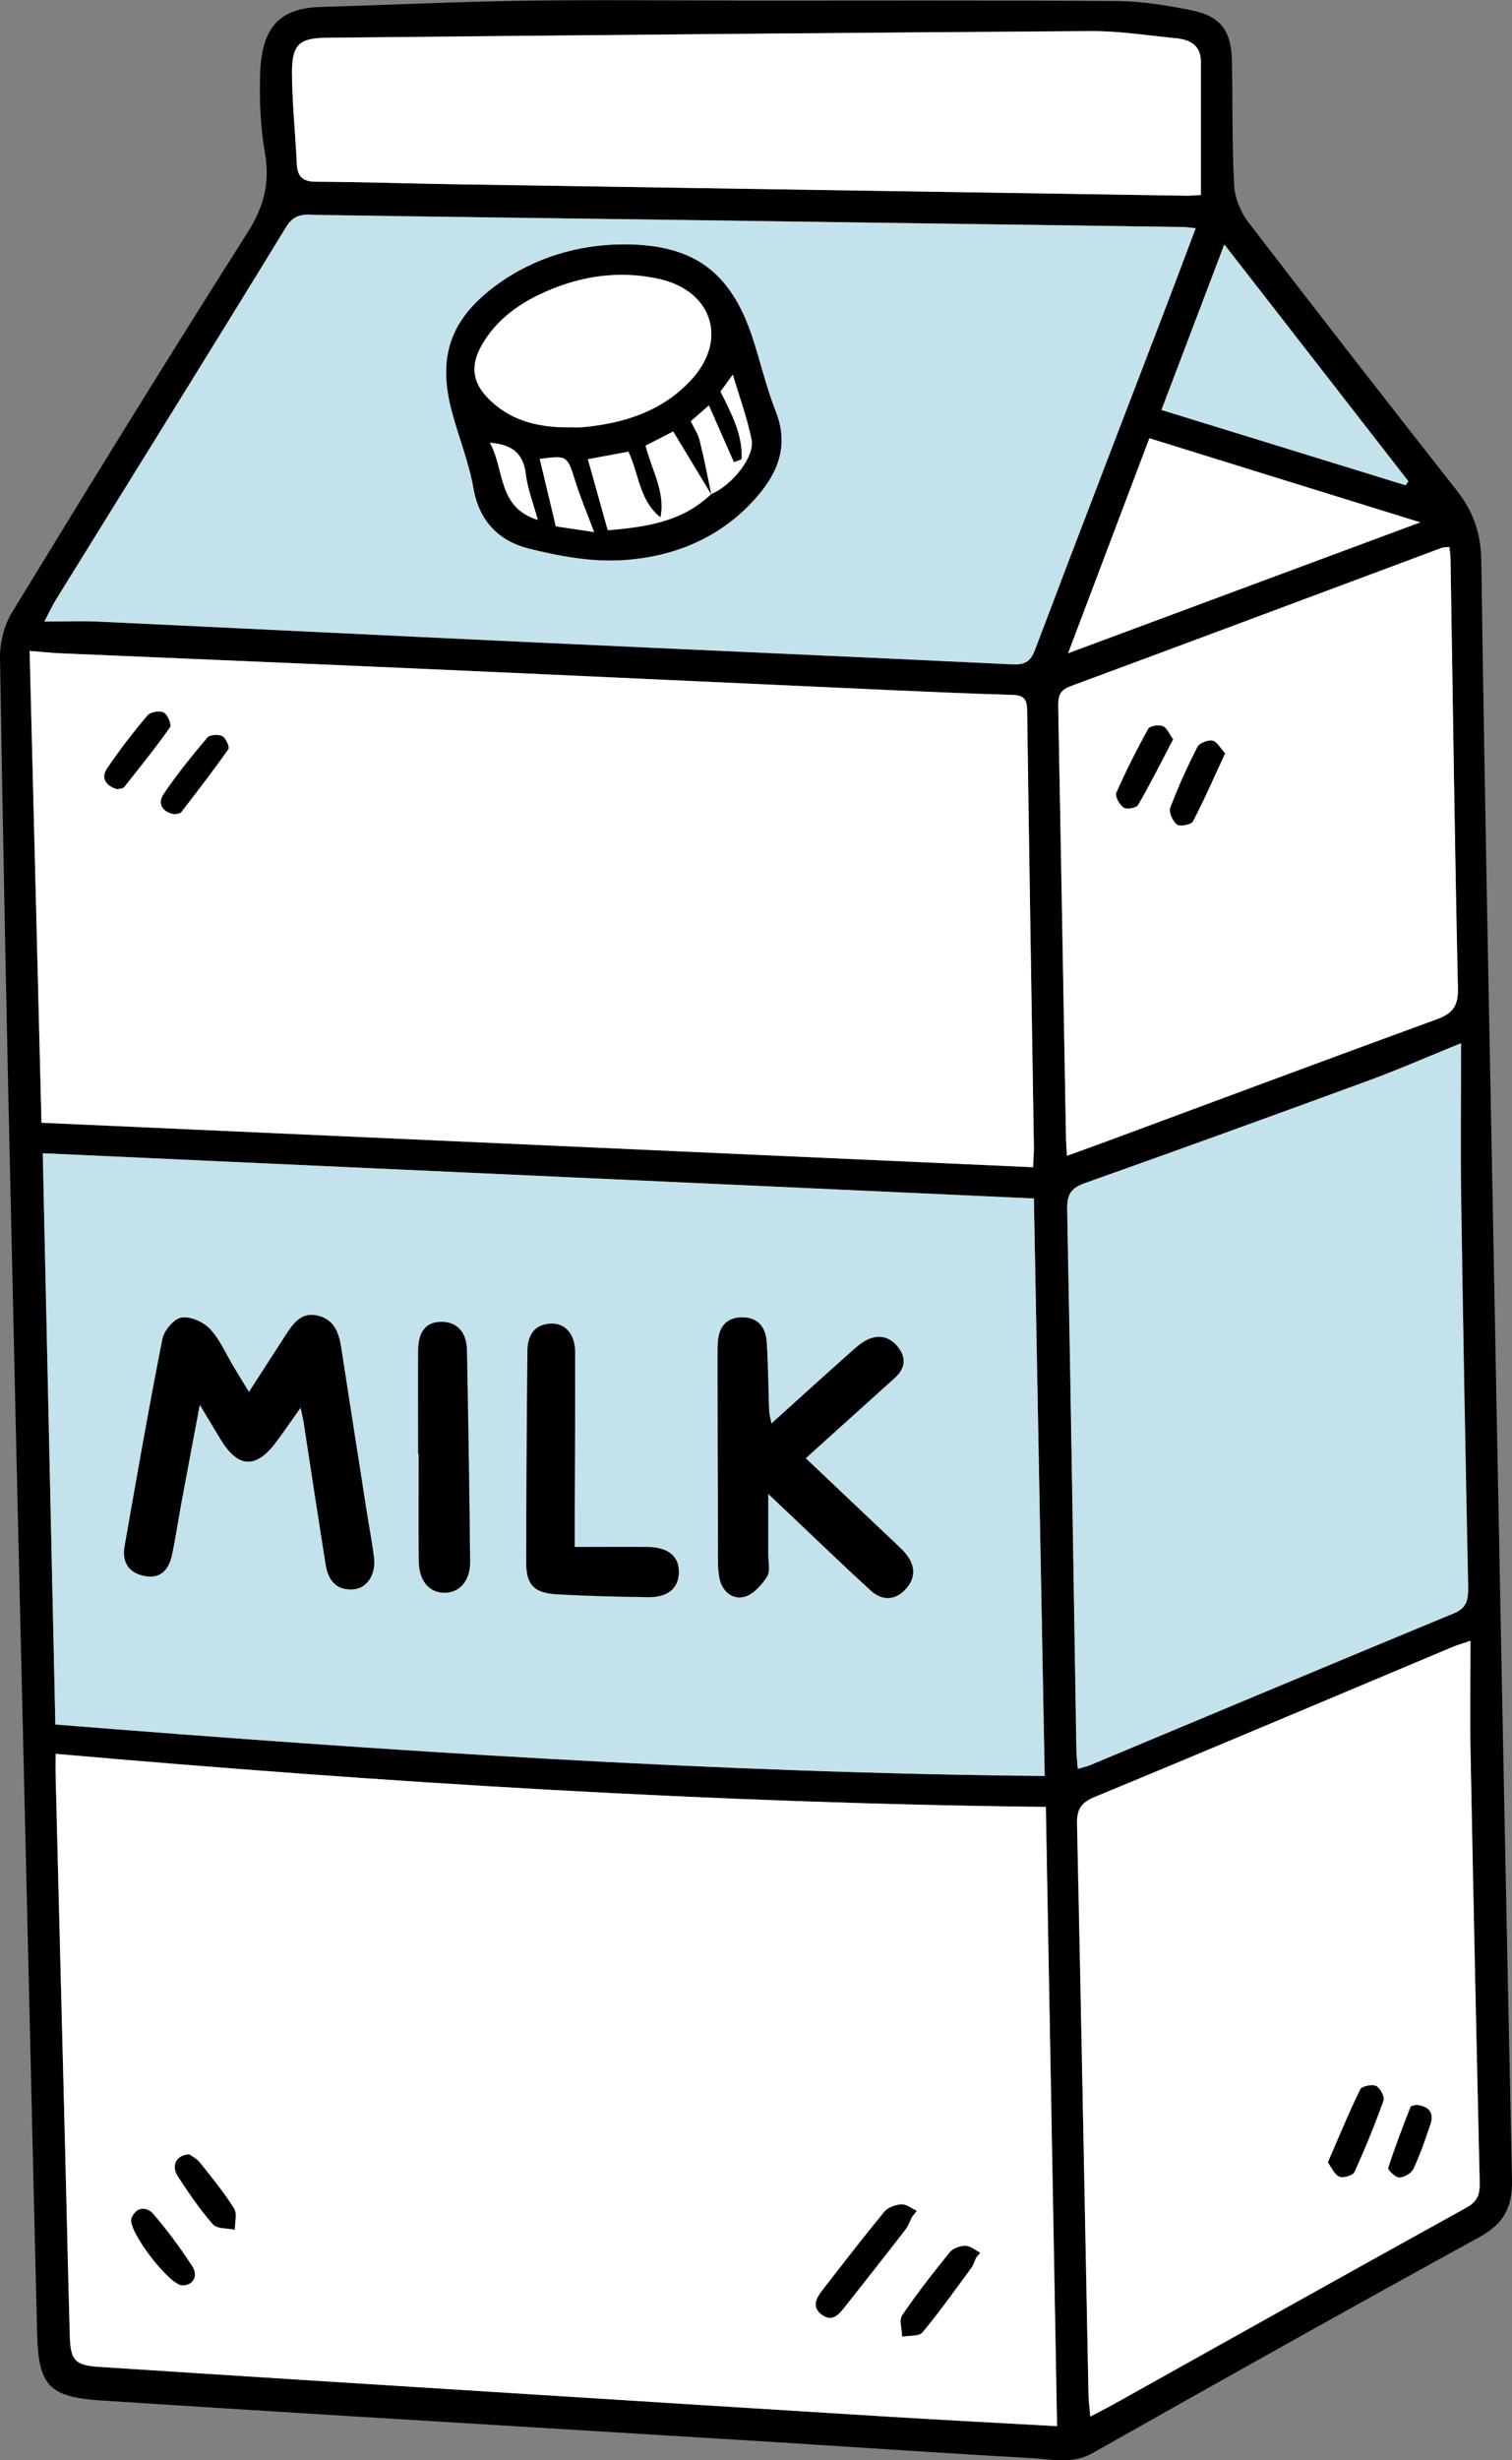 <?xml version="1.0" encoding="UTF-8"?>
<svg id="Layer_2" data-name="Layer 2" xmlns="http://www.w3.org/2000/svg" viewBox="0 0 142.85 232.3">
  <rect x="0" y="0" width="142.85" height="232.3" fill="#808080" stroke="none"/>
  <defs>
    <style>
      .cls-1 {
        fill: #c3e2ec;
      }

      .cls-1, .cls-2, .cls-3 {
        stroke-width: 0px;
      }

      .cls-2 {
        fill: #000;
      }

      .cls-3 {
        fill: #fff;
      }
    </style>
  </defs>
  <g id="Layer_1-2" data-name="Layer 1">
    <g>
      <path class="cls-2" d="M69.48.06c12.03,0,24.07-.04,36.1.04,2.32.02,4.66.41,6.94.86,2.79.55,3.82,1.93,3.87,4.8.08,3.91,0,7.83.21,11.74.06,1.17.59,2.49,1.31,3.44,6.54,8.53,13.14,17,19.78,25.45,1.54,1.97,2.23,4.04,2.26,6.59.28,19.92.68,39.84,1.06,59.76.59,31.02,1.17,62.04,1.84,93.05.06,2.62-.78,4.18-3.1,5.45-12.23,6.71-24.4,13.53-36.54,20.39-1.95,1.1-3.88.56-5.8.46-8.63-.47-17.25-1.08-25.88-1.61-13.17-.81-26.35-1.6-39.52-2.41-7.46-.46-14.92-.93-22.38-1.41-4.97-.32-6-1.35-6.12-6.32-.28-11.1-.53-22.2-.79-33.29-.54-23.24-1.11-46.49-1.62-69.73C.67,98.89.3,80.5,0,62.1c-.02-1.43.39-3.06,1.13-4.27,7.33-12.01,14.71-23.99,22.25-35.86,1.55-2.43,2.14-4.71,1.65-7.53-.43-2.46-.53-5.01-.45-7.5.13-4.18,1.7-6.16,5.65-6.28,6.42-.19,12.84-.49,19.26-.59,6.66-.1,13.32-.02,19.98-.02,0,0,0,.02,0,.03ZM99.86,229.08c-.35-19.58-.7-38.9-1.06-58.47-31.28-.35-62.37-2.29-93.55-5.01,0,.78-.01,1.41,0,2.04.3,11.8.61,23.6.9,35.4.15,5.84.27,11.68.44,17.52.07,2.3.49,2.77,2.76,2.92,12.47.81,24.95,1.59,37.42,2.38,12.36.78,24.72,1.56,37.08,2.32,5.24.32,10.48.59,16,.9ZM97.68,113.16c-31.31-1.43-62.43-2.84-93.64-4.27.39,17.8.79,35.78,1.19,53.94,31.13,2.47,62.2,4.56,93.47,4.86-.34-18.35-.68-36.44-1.02-54.53ZM97.6,110.21c.05-1.03.09-1.43.08-1.83-.22-13.79-.45-27.58-.64-41.37-.02-1.1-.42-1.38-1.44-1.4-3.85-.11-7.71-.27-11.56-.45-14.42-.65-28.83-1.33-43.25-1.97-11.67-.52-23.35-1-35.02-1.5-.91-.04-1.83-.14-2.97-.23.37,14.82.74,29.45,1.12,44.55,31.22,1.4,62.36,2.79,93.68,4.2ZM112.97,21.54c-.52-.05-.85-.1-1.18-.11-15.66-.22-31.31-.44-46.97-.66-11.57-.16-23.13-.3-34.7-.48-1.21-.02-2.23-.27-3.09,1.14-7.19,11.76-14.48,23.45-21.73,35.16-.35.56-.62,1.16-1.11,2.09,1.93,0,3.45-.06,4.96,0,13.59.64,27.19,1.31,40.78,1.94,15.23.71,30.46,1.37,45.69,2.1,1.18.06,1.73-.21,2.17-1.38,4.08-10.81,8.24-21.58,12.37-32.37.93-2.43,1.84-4.88,2.81-7.44ZM138.93,154.91c-.77.26-1.21.38-1.62.55-11.29,4.74-22.57,9.53-33.9,14.2-1.34.55-1.69,1.22-1.66,2.58.39,17.93.73,35.86,1.08,53.79.01.62.1,1.24.17,2.12.83-.43,1.45-.73,2.05-1.07,11.16-6.23,22.31-12.48,33.5-18.66,1.08-.6,1.27-1.29,1.24-2.38-.31-13.43-.6-26.87-.86-40.3-.07-3.54-.01-7.09-.01-10.85ZM138.03,98.5c-3.29,1.34-5.96,2.51-8.69,3.51-8.92,3.28-17.86,6.52-26.82,9.69-1.34.47-1.71,1.09-1.68,2.5.33,16.99.59,33.99.87,50.98,0,.56.08,1.12.13,1.83.5-.15.83-.21,1.14-.34,11.46-4.79,22.92-9.59,34.4-14.35,1.25-.52,1.36-1.33,1.34-2.47-.25-12.2-.48-24.41-.66-36.61-.07-4.78-.01-9.57-.01-14.75ZM100.8,109.13c1.48-.54,2.73-.98,3.97-1.44,10.33-3.83,20.65-7.68,31-11.46,1.46-.53,2.01-1.23,1.97-2.89-.3-13.54-.48-27.09-.7-40.63,0-.33-.06-.67-.11-1.07-.31.04-.55.03-.75.1-11.69,4.36-23.38,8.74-35.08,13.07-1.09.4-1.14,1.1-1.12,2.03.25,13.49.49,26.97.73,40.46,0,.52.05,1.04.09,1.83ZM113.45,18.41c0-4.31,0-8.45,0-12.58,0-1.6-1.05-2.1-2.39-2.23-2.67-.26-5.35-.68-8.03-.67-24.07.16-48.15.39-72.22.63-2.56.03-3.24.67-3.23,3.29,0,2.86.33,5.71.45,8.57.05,1.22.53,1.72,1.81,1.73,4.38.03,8.76.17,13.15.24,23.02.37,46.05.73,69.07,1.08.4,0,.8-.04,1.38-.07ZM134.18,49.32c-8.79-2.73-17.13-5.32-25.59-7.94-2.55,6.75-5.04,13.32-7.68,20.3,11.18-4.15,21.98-8.16,33.27-12.36ZM132.8,45.82c.09-.13.17-.25.26-.38-5.72-7.36-11.44-14.72-17.39-22.36-2.06,5.42-3.97,10.45-5.94,15.63,7.79,2.4,15.43,4.76,23.07,7.11Z"/>
      <path class="cls-3" d="M99.86,229.08c-5.52-.31-10.76-.58-16-.9-12.36-.76-24.72-1.54-37.08-2.32-12.47-.79-24.95-1.56-37.42-2.38-2.28-.15-2.7-.61-2.76-2.92-.17-5.84-.29-11.68-.44-17.52-.3-11.8-.61-23.6-.9-35.4-.02-.63,0-1.26,0-2.04,31.18,2.73,62.26,4.66,93.55,5.01.35,19.56.7,38.88,1.06,58.47ZM86.17,209.31c.15-.19.29-.37.44-.56-.48-.22-.96-.63-1.43-.61-.56.03-1.28.28-1.62.69-2.01,2.43-3.93,4.93-5.86,7.42-.56.73-1.03,1.56-.07,2.29.98.74,1.6,0,2.17-.71,1.91-2.43,3.83-4.86,5.73-7.3.28-.36.43-.81.64-1.22ZM92.2,213.2c.13-.17.27-.33.4-.5-.46-.23-.92-.63-1.39-.64-.49,0-1.17.22-1.46.59-1.57,1.93-3.11,3.9-4.51,5.96-.31.46-.02,1.33,0,2.01.65-.12,1.58,0,1.91-.4,1.63-1.96,3.11-4.04,4.62-6.1.2-.27.29-.61.43-.92ZM17.88,203.42c-1.27.07-1.71,1.1-1.05,2.11,1.02,1.55,2.07,3.1,3.29,4.49.39.44,1.36.36,2.06.51,0-.68.23-1.51-.07-2-.96-1.52-2.1-2.92-3.22-4.33-.3-.38-.78-.61-1.01-.78ZM17.22,215.78c1.01.01,1.55-.88.92-1.83-1.11-1.69-2.31-3.33-3.62-4.86-.65-.76-1.62-.76-2.09.34-.46,1.08,3.56,6.34,4.79,6.35Z"/>
      <path class="cls-1" d="M97.68,113.16c.34,18.08.68,36.18,1.02,54.53-31.26-.3-62.33-2.38-93.47-4.86-.4-18.15-.8-36.13-1.19-53.94,31.21,1.42,62.33,2.84,93.64,4.27ZM23.52,131.43c-.51-.85-.99-1.62-1.46-2.4-.72-1.2-1.28-2.55-2.22-3.54-.62-.66-1.85-1.21-2.69-1.07-.71.11-1.64,1.21-1.79,2-1.29,6.52-2.43,13.07-3.58,19.61-.26,1.49.41,2.52,1.95,2.79,1.56.27,2.25-.72,2.53-2.04.34-1.6.58-3.21.87-4.82.55-2.97,1.11-5.93,1.75-9.32.8,1.32,1.37,2.26,1.93,3.2,1.67,2.8,3.38,2.9,5.31.29.71-.95,1.38-1.93,2.29-3.22.16.75.24,1.07.29,1.39.7,4.5,1.37,9,2.09,13.49.23,1.42,1,2.4,2.59,2.28,1.3-.1,2.15-1.4,1.96-3-.17-1.39-.44-2.76-.66-4.15-.82-5.24-1.64-10.48-2.45-15.73-.22-1.41-.7-2.64-2.27-2.97-1.48-.31-2.23.7-2.91,1.77-1.14,1.76-2.27,3.52-3.52,5.45ZM76.11,137.68c2.9-2.61,5.67-5.11,8.44-7.61.92-.83,1.08-1.81.34-2.8-.75-1.01-1.79-1.33-2.94-.78-.62.29-1.15.79-1.67,1.25-2.43,2.17-4.84,4.35-7.41,6.67-.1-.56-.2-.89-.22-1.23-.08-2.16-.09-4.32-.23-6.48-.09-1.36-.8-2.34-2.32-2.32-1.5.01-2.19.92-2.28,2.34-.04.52-.03,1.05-.03,1.58.01,5.96.02,11.91.04,17.87,0,.93-.04,1.88.13,2.79.23,1.24,1.17,2.1,2.36,1.8.83-.21,1.62-1.1,2.13-1.89.33-.5.12-1.36.12-2.06,0-1.77,0-3.53,0-5.77,1.01.95,1.59,1.51,2.18,2.06,2.5,2.36,4.98,4.76,7.52,7.08,1.06.97,2.28.94,3.27-.13.97-1.04.94-2.22.04-3.33-.29-.36-.64-.68-.98-1-2.79-2.65-5.58-5.29-8.5-8.05ZM54.3,146.07c0-1.36,0-2.34,0-3.32.01-5.02.05-10.05.04-15.07,0-1.69-.94-2.77-2.32-2.69-1.62.09-2.17,1.2-2.18,2.64-.05,6.66-.12,13.32-.11,19.98,0,2.06.77,2.81,2.9,2.93,2.86.16,5.72.23,8.58.27,1.87.03,2.87-.82,2.93-2.28.06-1.54-.98-2.43-2.93-2.45-2.21-.03-4.42,0-6.9,0ZM39.51,137.29h.06c0,3.38-.03,6.77.01,10.15.02,1.88,1.03,2.99,2.51,2.95,1.38-.04,2.35-1.17,2.33-2.95-.07-6.65-.17-13.29-.3-19.94-.03-1.71-.94-2.66-2.36-2.68-1.45-.02-2.22.87-2.24,2.68-.02,3.27,0,6.53,0,9.8Z"/>
      <path class="cls-3" d="M97.6,110.21c-31.32-1.4-62.47-2.8-93.68-4.2-.38-15.11-.75-29.73-1.12-44.55,1.14.09,2.06.19,2.97.23,11.67.5,23.35.98,35.02,1.5,14.42.64,28.83,1.32,43.25,1.97,3.85.17,7.7.34,11.56.45,1.02.03,1.43.3,1.44,1.4.19,13.79.42,27.58.64,41.37,0,.4-.04.8-.08,1.83ZM16.5,76.88c.2-.06.51-.06.62-.2,1.52-1.96,3.03-3.92,4.45-5.95.14-.2-.24-1.04-.58-1.22-.36-.19-1.17-.13-1.4.14-1.45,1.73-2.89,3.48-4.14,5.35-.57.85-.14,1.68,1.05,1.88ZM11.06,74.51c.22-.06.54-.04.66-.19,1.48-1.86,2.97-3.71,4.34-5.65.17-.24-.22-1.2-.59-1.4-.37-.2-1.25-.05-1.52.27-1.35,1.6-2.64,3.27-3.81,5-.62.92-.15,1.64.93,1.96Z"/>
      <path class="cls-1" d="M112.97,21.54c-.97,2.57-1.88,5.01-2.81,7.44-4.13,10.79-8.29,21.57-12.37,32.37-.44,1.16-1,1.43-2.17,1.38-15.23-.73-30.46-1.39-45.69-2.1-13.59-.63-27.19-1.31-40.78-1.94-1.51-.07-3.03,0-4.96,0,.49-.92.76-1.53,1.11-2.09,7.25-11.72,14.54-23.41,21.73-35.16.86-1.41,1.89-1.16,3.09-1.14,11.57.18,23.13.32,34.7.48,15.66.22,31.31.44,46.97.66.33,0,.66.06,1.18.11ZM58.98,23.08c-4.33,0-8.48,1.28-11.84,3.67-4.58,3.27-5.89,6.88-4.4,12.29.65,2.36,1.58,4.66,1.99,7.06.55,3.13,2.44,4.99,5.23,5.69,2.84.71,5.87,1.26,8.76,1.1,4.95-.29,9.43-2.12,12.8-6.01,2.04-2.35,3-4.9,1.75-8.05-.9-2.27-1.44-4.68-2.21-7-2.06-6.2-5.59-8.74-12.09-8.75Z"/>
      <path class="cls-3" d="M138.93,154.91c0,3.76-.06,7.31.01,10.85.26,13.43.55,26.87.86,40.3.02,1.08-.16,1.78-1.24,2.38-11.19,6.18-22.34,12.43-33.5,18.66-.6.33-1.21.63-2.05,1.07-.07-.88-.16-1.5-.17-2.12-.36-17.93-.69-35.86-1.08-53.79-.03-1.36.32-2.03,1.66-2.58,11.32-4.68,22.6-9.46,33.9-14.2.41-.17.85-.29,1.62-.55ZM125.46,204.16c.34.46.6,1.13,1.07,1.35.35.17,1.28-.1,1.43-.42,1.01-2.21,1.93-4.47,2.75-6.75.13-.36-.32-1.19-.7-1.38-.37-.18-1.34.02-1.49.33-1.07,2.18-1.99,4.44-3.05,6.87ZM133.85,198.75c-.17.06-.53.08-.58.21-.74,1.9-1.48,3.81-2.1,5.75-.06.19.69.9,1.05.89.46-.01,1.13-.41,1.32-.81.63-1.36,1.13-2.8,1.61-4.23.35-1.06-.13-1.67-1.29-1.8Z"/>
      <path class="cls-1" d="M138.03,98.5c0,5.18-.06,9.97.01,14.75.18,12.2.41,24.41.66,36.61.02,1.14-.09,1.96-1.34,2.47-11.48,4.75-22.93,9.56-34.4,14.35-.3.13-.63.19-1.14.34-.05-.71-.12-1.27-.13-1.83-.28-16.99-.53-33.99-.87-50.98-.03-1.41.35-2.03,1.68-2.5,8.96-3.18,17.9-6.42,26.82-9.69,2.73-1,5.39-2.17,8.69-3.51Z"/>
      <path class="cls-3" d="M100.8,109.13c-.04-.79-.08-1.31-.09-1.83-.24-13.49-.47-26.97-.73-40.46-.02-.94.03-1.63,1.12-2.03,11.7-4.33,23.39-8.71,35.08-13.07.2-.08.44-.06.75-.1.04.4.1.73.11,1.07.22,13.54.4,27.09.7,40.63.04,1.66-.51,2.35-1.97,2.89-10.35,3.78-20.67,7.63-31,11.46-1.24.46-2.49.91-3.97,1.44ZM115.74,71.13c-.45-.48-.76-1.12-1.19-1.2-.43-.09-1.23.23-1.42.6-.95,1.86-1.82,3.78-2.56,5.73-.16.42.23,1.28.63,1.58.28.22,1.34.01,1.5-.29,1.07-2.05,2-4.19,3.04-6.43ZM110.83,69.8c-.36-.49-.57-1.08-.96-1.23-.38-.15-1.22-.03-1.37.24-1.09,1.97-2.12,3.98-3.02,6.05-.14.33.3,1.12.69,1.39.28.2,1.19.04,1.35-.24,1.16-2,2.19-4.07,3.32-6.21Z"/>
      <path class="cls-3" d="M113.45,18.41c-.58.03-.98.08-1.38.07-23.02-.36-46.05-.72-69.07-1.08-4.38-.07-8.76-.22-13.15-.24-1.28,0-1.76-.51-1.81-1.73-.13-2.86-.44-5.71-.45-8.57,0-2.62.66-3.27,3.23-3.29,24.07-.24,48.15-.47,72.22-.63,2.67-.02,5.35.41,8.03.67,1.33.13,2.39.63,2.39,2.23,0,4.14,0,8.28,0,12.58Z"/>
      <path class="cls-3" d="M134.18,49.32c-11.3,4.2-22.09,8.2-33.27,12.36,2.64-6.98,5.13-13.55,7.68-20.3,8.47,2.63,16.8,5.22,25.59,7.94Z"/>
      <path class="cls-1" d="M132.8,45.82c-7.64-2.35-15.28-4.71-23.07-7.11,1.97-5.18,3.88-10.21,5.94-15.63,5.95,7.65,11.67,15.01,17.39,22.36-.09.13-.17.25-.26.38Z"/>
      <path class="cls-2" d="M86.17,209.31c-.21.41-.37.86-.64,1.22-1.89,2.45-3.81,4.87-5.73,7.3-.57.72-1.19,1.45-2.17.71-.96-.73-.5-1.56.07-2.29,1.93-2.49,3.86-4.99,5.86-7.42.34-.41,1.06-.66,1.62-.69.46-.02.95.39,1.43.61-.15.19-.29.37-.44.56Z"/>
      <path class="cls-2" d="M92.2,213.2c-.14.31-.23.66-.43.92-1.51,2.05-2.99,4.14-4.62,6.1-.33.39-1.26.28-1.91.4-.01-.68-.31-1.55,0-2.01,1.4-2.06,2.94-4.03,4.51-5.96.3-.37.97-.6,1.46-.59.47,0,.92.41,1.39.64-.13.17-.27.33-.4.5Z"/>
      <path class="cls-2" d="M17.88,203.42c.23.17.71.4,1.01.78,1.12,1.41,2.27,2.81,3.22,4.33.31.49.06,1.32.07,2-.7-.16-1.68-.08-2.06-.51-1.22-1.39-2.27-2.94-3.29-4.49-.67-1.01-.23-2.04,1.05-2.11Z"/>
      <path class="cls-2" d="M17.22,215.78c-1.23-.01-5.25-5.27-4.79-6.35.47-1.1,1.43-1.11,2.09-.34,1.31,1.53,2.52,3.17,3.62,4.86.63.96.09,1.84-.92,1.83Z"/>
      <path class="cls-2" d="M23.52,131.43c1.24-1.92,2.38-3.68,3.52-5.45.69-1.06,1.44-2.08,2.91-1.77,1.57.33,2.05,1.56,2.27,2.97.81,5.24,1.63,10.49,2.45,15.73.22,1.38.49,2.76.66,4.15.19,1.6-.66,2.91-1.96,3-1.59.12-2.36-.86-2.59-2.28-.72-4.49-1.4-8.99-2.09-13.49-.05-.32-.13-.64-.29-1.39-.91,1.29-1.59,2.27-2.29,3.22-1.94,2.61-3.64,2.51-5.31-.29-.56-.94-1.13-1.87-1.93-3.2-.64,3.39-1.2,6.35-1.75,9.32-.3,1.61-.53,3.22-.87,4.82-.28,1.32-.97,2.31-2.53,2.04-1.54-.27-2.21-1.3-1.95-2.79,1.15-6.55,2.29-13.09,3.58-19.61.16-.79,1.09-1.89,1.79-2,.84-.14,2.07.41,2.69,1.07.94.99,1.5,2.34,2.22,3.54.47.78.94,1.56,1.46,2.4Z"/>
      <path class="cls-2" d="M76.11,137.68c2.91,2.76,5.7,5.4,8.5,8.05.34.32.69.64.98,1,.9,1.11.93,2.29-.04,3.33-.99,1.07-2.21,1.09-3.27.13-2.54-2.32-5.02-4.71-7.52-7.08-.59-.56-1.18-1.11-2.18-2.06,0,2.24,0,4,0,5.77,0,.7.21,1.56-.12,2.06-.51.78-1.3,1.67-2.13,1.89-1.19.3-2.12-.56-2.36-1.8-.17-.91-.13-1.86-.13-2.79-.02-5.96-.03-11.91-.04-17.87,0-.53,0-1.05.03-1.58.1-1.42.78-2.33,2.28-2.34,1.52-.01,2.23.96,2.32,2.32.15,2.15.15,4.32.23,6.48.01.33.11.66.22,1.23,2.57-2.32,4.98-4.51,7.41-6.67.52-.46,1.05-.96,1.67-1.25,1.15-.55,2.2-.23,2.94.78.74,1,.58,1.97-.34,2.8-2.77,2.5-5.54,5-8.44,7.61Z"/>
      <path class="cls-2" d="M54.3,146.07c2.47,0,4.69-.02,6.9,0,1.95.02,2.99.91,2.93,2.45-.05,1.47-1.06,2.31-2.93,2.28-2.86-.04-5.72-.11-8.58-.27-2.13-.12-2.89-.87-2.9-2.93,0-6.66.05-13.32.11-19.98.01-1.44.56-2.56,2.18-2.64,1.38-.08,2.32,1,2.32,2.69.02,5.02-.02,10.05-.04,15.07,0,.98,0,1.97,0,3.32Z"/>
      <path class="cls-2" d="M39.51,137.29c0-3.27-.02-6.53,0-9.8.01-1.81.78-2.7,2.24-2.68,1.42.02,2.33.96,2.36,2.68.13,6.65.23,13.29.3,19.94.02,1.78-.95,2.91-2.33,2.95-1.48.05-2.49-1.07-2.51-2.95-.04-3.38-.01-6.76-.01-10.15h-.06Z"/>
      <path class="cls-2" d="M16.5,76.88c-1.19-.2-1.62-1.03-1.05-1.88,1.25-1.87,2.69-3.63,4.14-5.35.23-.27,1.04-.33,1.4-.14.34.18.72,1.02.58,1.22-1.42,2.03-2.94,3.99-4.45,5.95-.11.15-.42.14-.62.2Z"/>
      <path class="cls-2" d="M11.06,74.51c-1.07-.32-1.55-1.04-.93-1.96,1.17-1.74,2.46-3.4,3.81-5,.27-.32,1.15-.47,1.52-.27.37.2.76,1.16.59,1.4-1.37,1.94-2.86,3.79-4.34,5.65-.12.14-.43.13-.66.19Z"/>
      <path class="cls-2" d="M58.98,23.08c6.51.01,10.04,2.55,12.09,8.75.77,2.32,1.31,4.73,2.21,7,1.24,3.15.29,5.69-1.75,8.05-3.37,3.89-7.85,5.72-12.8,6.01-2.9.17-5.92-.39-8.76-1.1-2.8-.7-4.69-2.56-5.23-5.69-.42-2.4-1.35-4.7-1.99-7.06-1.49-5.41-.18-9.02,4.4-12.29,3.36-2.39,7.5-3.68,11.84-3.67ZM67.21,46.71c-1.19-1.96-2.37-3.92-3.61-5.97-.74.38-1.7.87-2.61,1.34.61,2.37,1.89,4.38,1.41,6.77-2.02-1.6-2.04-4.15-3.03-6.2-1.27.24-2.46.46-3.83.71.62,2.23,1.23,4.38,1.88,6.71,3.54-.31,7-.77,9.75-3.4,1.97-.79,4.17-3.53,3.85-5.15-.4-1.99-1.11-3.92-1.77-6.14-.55.75-.88,1.21-1.16,1.6,1.05,2.11,2.12,4.1,1.99,6.4l-.73.27c-.77-1.74-1.53-3.48-2.36-5.36-.59.51-1.14.99-1.71,1.49.31.66.69,1.21.84,1.81.42,1.7.75,3.42,1.11,5.13ZM53.75,40.35c.41,0,.82.03,1.22,0,3.94-.35,7.58-1.5,10.34-4.48,3.48-3.78,1.97-8.4-3.02-9.52-3.35-.75-6.65-.4-9.8.81-2.68,1.03-5.14,2.52-6.75,5.06-1.42,2.24-1.19,3.99.73,5.74,2.07,1.88,4.59,2.41,7.28,2.4ZM56.14,50.24c-.68-1.81-1.3-3.24-1.76-4.73-.79-2.51-.75-2.52-3.38-2.18.49,2.07.99,4.14,1.52,6.37,1.06.16,2.2.32,3.63.54ZM46.28,41.8c1.43,2.59.7,6.11,4.53,7.29-.42-1.54-.96-2.9-1.13-4.3-.22-1.83-1.09-2.8-3.4-2.99Z"/>
      <path class="cls-2" d="M125.46,204.16c1.06-2.44,1.99-4.69,3.05-6.87.15-.31,1.12-.51,1.49-.33.39.19.83,1.02.7,1.38-.82,2.29-1.74,4.54-2.75,6.75-.14.32-1.08.59-1.43.42-.47-.22-.73-.89-1.07-1.35Z"/>
      <path class="cls-2" d="M133.85,198.75c1.16.14,1.64.74,1.29,1.8-.47,1.43-.97,2.86-1.61,4.23-.19.41-.86.8-1.32.81-.36,0-1.11-.7-1.05-.89.62-1.94,1.36-3.85,2.1-5.75.05-.14.41-.16.58-.21Z"/>
      <path class="cls-2" d="M115.74,71.13c-1.04,2.25-1.97,4.38-3.04,6.43-.16.3-1.21.51-1.5.29-.4-.31-.79-1.17-.63-1.58.74-1.96,1.61-3.87,2.56-5.73.19-.37.99-.69,1.42-.6.42.08.74.71,1.19,1.2Z"/>
      <path class="cls-2" d="M110.83,69.8c-1.12,2.14-2.16,4.21-3.32,6.21-.16.27-1.07.43-1.35.24-.39-.27-.83-1.07-.69-1.39.91-2.06,1.93-4.08,3.02-6.05.15-.27.99-.4,1.37-.24.39.16.6.74.96,1.23Z"/>
      <path class="cls-3" d="M53.75,40.35c-2.69,0-5.21-.51-7.28-2.4-1.92-1.75-2.15-3.5-.73-5.74,1.61-2.54,4.07-4.02,6.75-5.06,3.14-1.21,6.45-1.56,9.8-.81,5,1.12,6.51,5.74,3.02,9.52-2.76,2.99-6.4,4.13-10.34,4.48-.4.04-.82,0-1.22,0Z"/>
      <path class="cls-3" d="M67.16,46.67c-2.74,2.64-6.2,3.09-9.74,3.4-.65-2.34-1.26-4.49-1.88-6.71,1.36-.25,2.56-.48,3.83-.71.99,2.06,1.01,4.6,3.03,6.2.48-2.39-.8-4.4-1.41-6.77.91-.47,1.87-.96,2.61-1.34,1.24,2.05,2.43,4.01,3.61,5.97l-.05-.04Z"/>
      <path class="cls-3" d="M67.21,46.71c-.36-1.71-.69-3.43-1.11-5.13-.15-.6-.52-1.15-.84-1.81.57-.5,1.12-.98,1.71-1.49.83,1.89,1.6,3.63,2.36,5.36l.73-.27c.13-2.29-.94-4.28-1.99-6.4.28-.39.62-.85,1.16-1.6.66,2.22,1.37,4.15,1.77,6.14.33,1.62-1.88,4.35-3.85,5.15,0,0,.05.04.05.04Z"/>
      <path class="cls-3" d="M56.14,50.24c-1.43-.21-2.57-.38-3.63-.54-.53-2.23-1.02-4.3-1.52-6.37,2.63-.34,2.59-.33,3.38,2.18.47,1.48,1.08,2.92,1.76,4.73Z"/>
      <path class="cls-3" d="M46.28,41.8c2.31.19,3.18,1.17,3.4,2.99.17,1.4.71,2.75,1.13,4.3-3.83-1.19-3.1-4.71-4.53-7.29Z"/>
    </g>
  </g>
</svg>